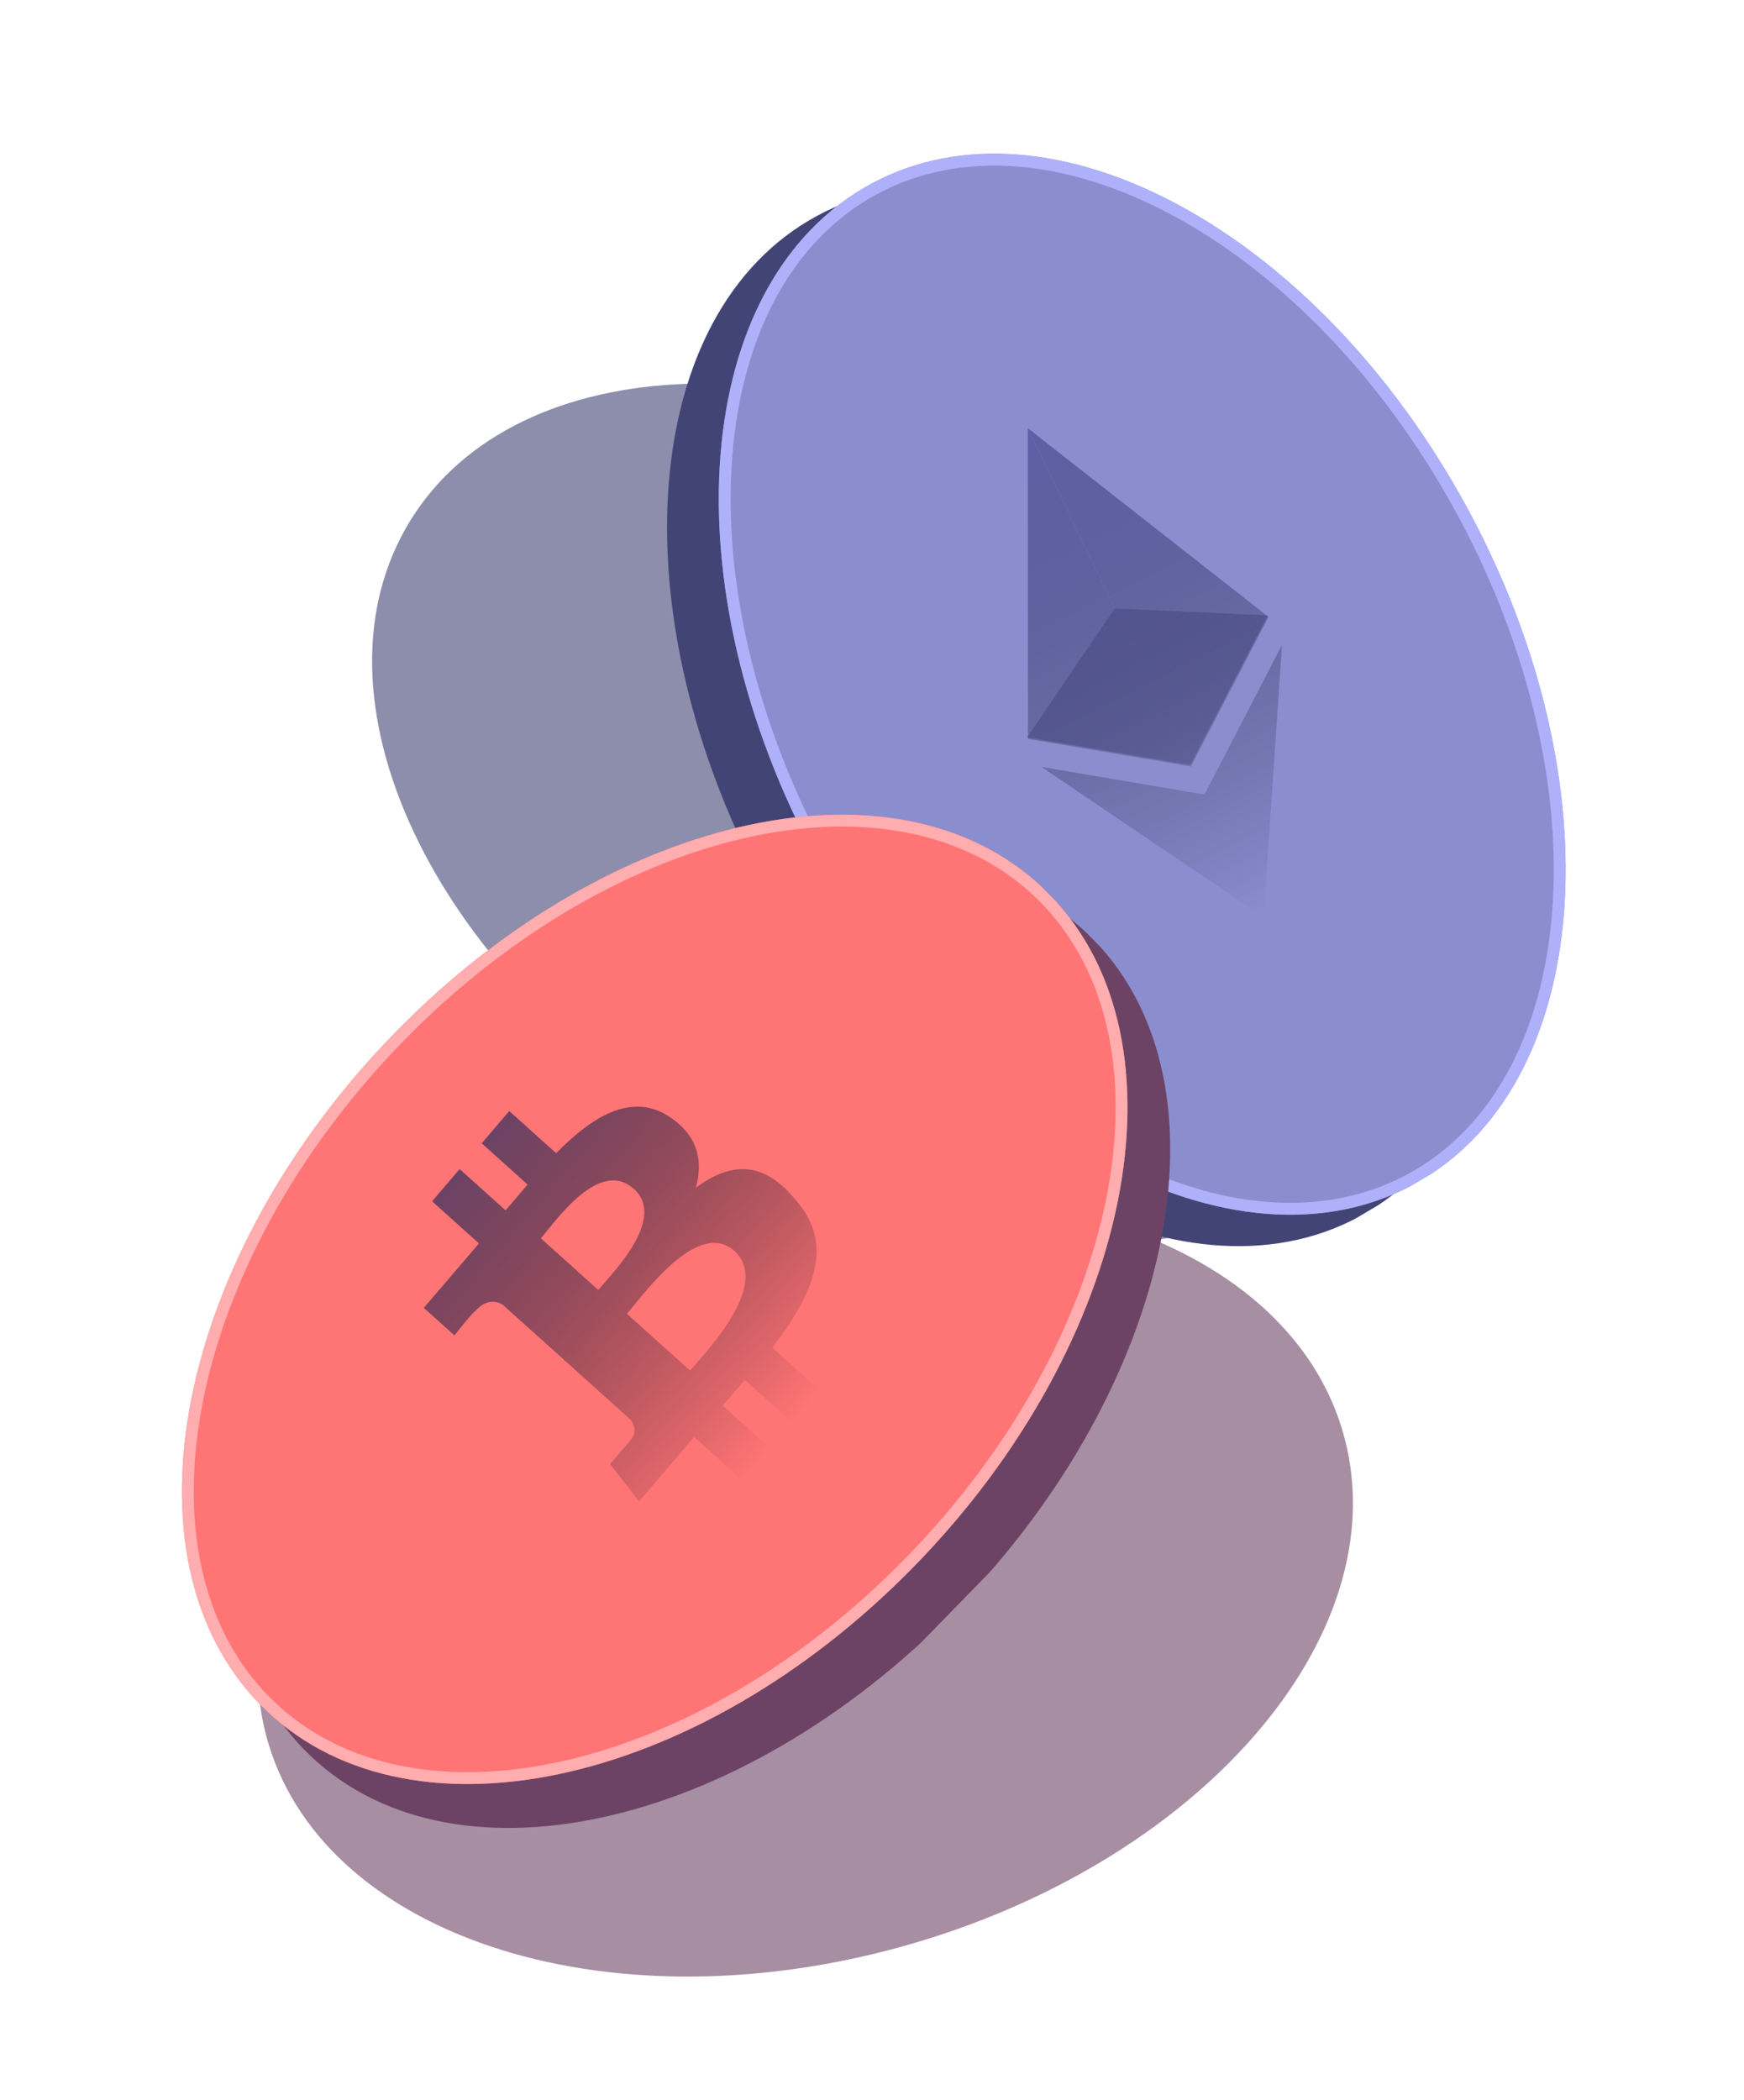 <svg width="147" height="177" viewBox="0 0 147 177" fill="none" xmlns="http://www.w3.org/2000/svg">
    <path opacity="0.6" d="M59.584 95.953C82.095 109.277 107.211 107.882 115.683 92.838C124.156 77.793 112.776 54.795 90.265 41.471C67.755 28.147 42.639 29.541 34.166 44.586C25.694 59.631 37.074 82.628 59.584 95.953Z" fill="#424475"/>
    <g clip-path="url(#clip0)">
        <path d="M65.148 76.092C78.144 99.171 100.576 110.838 115.25 102.152C129.925 93.466 131.285 67.716 118.289 44.637C105.292 21.559 82.861 9.892 68.186 18.578C53.512 27.264 52.152 53.014 65.148 76.092Z" fill="#424475"/>
        <path d="M69.447 73.547C82.444 96.626 104.991 108.225 119.807 99.454C134.624 90.684 136.1 64.865 123.104 41.787C110.108 18.709 87.561 7.11 72.744 15.88C57.927 24.651 56.451 50.469 69.447 73.547Z" fill="#8B8ECE"/>
        <path d="M119.562 99.019C112.347 103.289 103.193 102.634 94.172 97.993C85.155 93.355 76.335 84.76 69.877 73.293C63.42 61.825 60.57 49.697 61.16 39.372C61.75 29.042 65.774 20.586 72.989 16.316C80.204 12.045 89.358 12.7 98.379 17.341C107.396 21.98 116.216 30.574 122.674 42.042C129.131 53.509 131.981 65.637 131.391 75.962C130.801 86.293 126.777 94.748 119.562 99.019Z" stroke="#AEB1FA"/>
        <path d="M86.632 36.087L100.383 64.6L106.917 51.991L86.632 36.087Z" fill="url(#paint0_linear)"/>
        <path d="M86.644 62.268L100.383 64.6L86.632 36.087L86.644 62.268Z" fill="url(#paint1_linear)"/>
        <path d="M93.958 51.277L86.584 62.143L100.323 64.476L106.857 51.867L93.958 51.277Z" fill="url(#paint2_linear)"/>
        <path d="M87.784 64.633L106.508 77.3L101.524 66.966L87.784 64.633Z" fill="url(#paint3_linear)"/>
        <path d="M101.524 66.966L106.508 77.3L108.058 54.357L101.524 66.966Z" fill="url(#paint4_linear)"/>
    </g>
    <path opacity="0.6" d="M75.822 164.11C100.929 157.213 117.727 138.019 113.342 121.239C108.956 104.458 85.048 96.447 59.941 103.344C34.834 110.241 18.036 129.435 22.421 146.215C26.807 162.996 50.715 171.008 75.822 164.11Z" fill="#6C4365"/>
    <g clip-path="url(#clip1)">
        <path d="M80.6 135.569C98.98 116.725 104.166 91.492 92.185 79.208C80.203 66.924 55.591 72.241 37.211 91.085C18.831 109.928 13.645 135.162 25.627 147.446C37.608 159.73 62.221 154.412 80.6 135.569Z" fill="#6C4365"/>
        <path d="M77.09 131.97C95.469 113.126 100.562 87.796 88.464 75.393C76.366 62.989 51.659 68.21 33.279 87.054C14.9 105.897 9.807 131.227 21.905 143.631C34.003 156.034 58.71 150.813 77.09 131.97Z" fill="#FF7475"/>
        <path d="M88.115 75.751C94.008 81.793 95.759 91.031 93.722 101.164C91.686 111.292 85.872 122.25 76.741 131.612C67.609 140.974 56.921 146.934 47.042 149.022C37.158 151.11 28.148 149.315 22.254 143.273C16.361 137.23 14.61 127.993 16.647 117.859C18.683 107.731 24.497 96.773 33.628 87.412C42.76 78.05 53.447 72.089 63.327 70.001C73.211 67.913 82.221 69.708 88.115 75.751Z" stroke="#FFADAE"/>
        <path d="M58.657 100.1C59.248 97.908 58.89 95.825 56.561 94.211C53.429 92.035 50.138 93.881 46.876 97.193L42.925 93.64L40.602 96.356L44.472 99.837C43.853 100.561 43.233 101.285 42.614 102.009L38.743 98.528L36.42 101.244L40.371 104.797C39.906 105.34 39.364 105.974 38.899 106.517L35.724 110.229L38.304 112.549C38.304 112.549 39.928 110.485 40.008 110.557C40.938 109.471 41.812 109.617 42.373 109.961L46.889 114.022C46.966 113.931 47.044 113.841 47.121 113.75C47.044 113.841 46.966 113.931 46.889 114.022L53.178 119.678C53.423 120.058 53.752 120.675 53.133 121.399L51.429 123.39L53.867 126.544L56.888 123.013C57.43 122.38 57.972 121.746 58.514 121.112L62.546 124.738L64.869 122.022L60.918 118.469C61.537 117.745 62.157 117.021 62.776 116.297L66.728 119.85L69.051 117.134L65.1 113.581C68.73 108.838 70.392 104.727 66.912 100.956C64.155 97.676 61.39 98.073 58.657 100.1ZM45.591 104.366C46.907 102.827 50.528 97.594 53.431 100.205C56.172 102.67 51.745 107.178 50.429 108.717L45.591 104.366ZM58.167 115.515L52.845 110.729C54.394 108.919 58.866 102.69 61.93 105.446C64.917 108.292 59.715 113.704 58.167 115.515Z" fill="url(#paint5_linear)"/>
    </g>
    <defs>
        <linearGradient id="paint0_linear" x1="86.632" y1="36.087" x2="107.316" y2="76.891" gradientUnits="userSpaceOnUse">
            <stop stop-color="#5E60A6"/>
            <stop offset="1" stop-color="#26274D" stop-opacity="0"/>
        </linearGradient>
        <linearGradient id="paint1_linear" x1="86.632" y1="36.087" x2="107.316" y2="76.891" gradientUnits="userSpaceOnUse">
            <stop stop-color="#5E60A6"/>
            <stop offset="1" stop-color="#26274D" stop-opacity="0"/>
        </linearGradient>
        <linearGradient id="paint2_linear" x1="86.632" y1="36.087" x2="107.316" y2="76.891" gradientUnits="userSpaceOnUse">
            <stop stop-color="#5E60A6"/>
            <stop offset="1" stop-color="#26274D" stop-opacity="0"/>
        </linearGradient>
        <linearGradient id="paint3_linear" x1="86.632" y1="36.087" x2="107.316" y2="76.891" gradientUnits="userSpaceOnUse">
            <stop stop-color="#5E60A6"/>
            <stop offset="1" stop-color="#26274D" stop-opacity="0"/>
        </linearGradient>
        <linearGradient id="paint4_linear" x1="86.632" y1="36.087" x2="107.316" y2="76.891" gradientUnits="userSpaceOnUse">
            <stop stop-color="#5E60A6"/>
            <stop offset="1" stop-color="#26274D" stop-opacity="0"/>
        </linearGradient>
        <linearGradient id="paint5_linear" x1="40.828" y1="96.092" x2="67.518" y2="118.926" gradientUnits="userSpaceOnUse">
            <stop stop-color="#6C4365"/>
            <stop offset="1" stop-color="#261423" stop-opacity="0"/>
        </linearGradient>
        <clipPath id="clip0">
            <rect width="95.915" height="67.248" fill="white" transform="matrix(0.491 0.871 -0.861 0.509 99.572 0)"/>
        </clipPath>
        <clipPath id="clip1">
            <rect width="95.323" height="67.671" fill="white" transform="matrix(0.698 -0.716 0.698 0.716 0 121.173)"/>
        </clipPath>
    </defs>
</svg>
